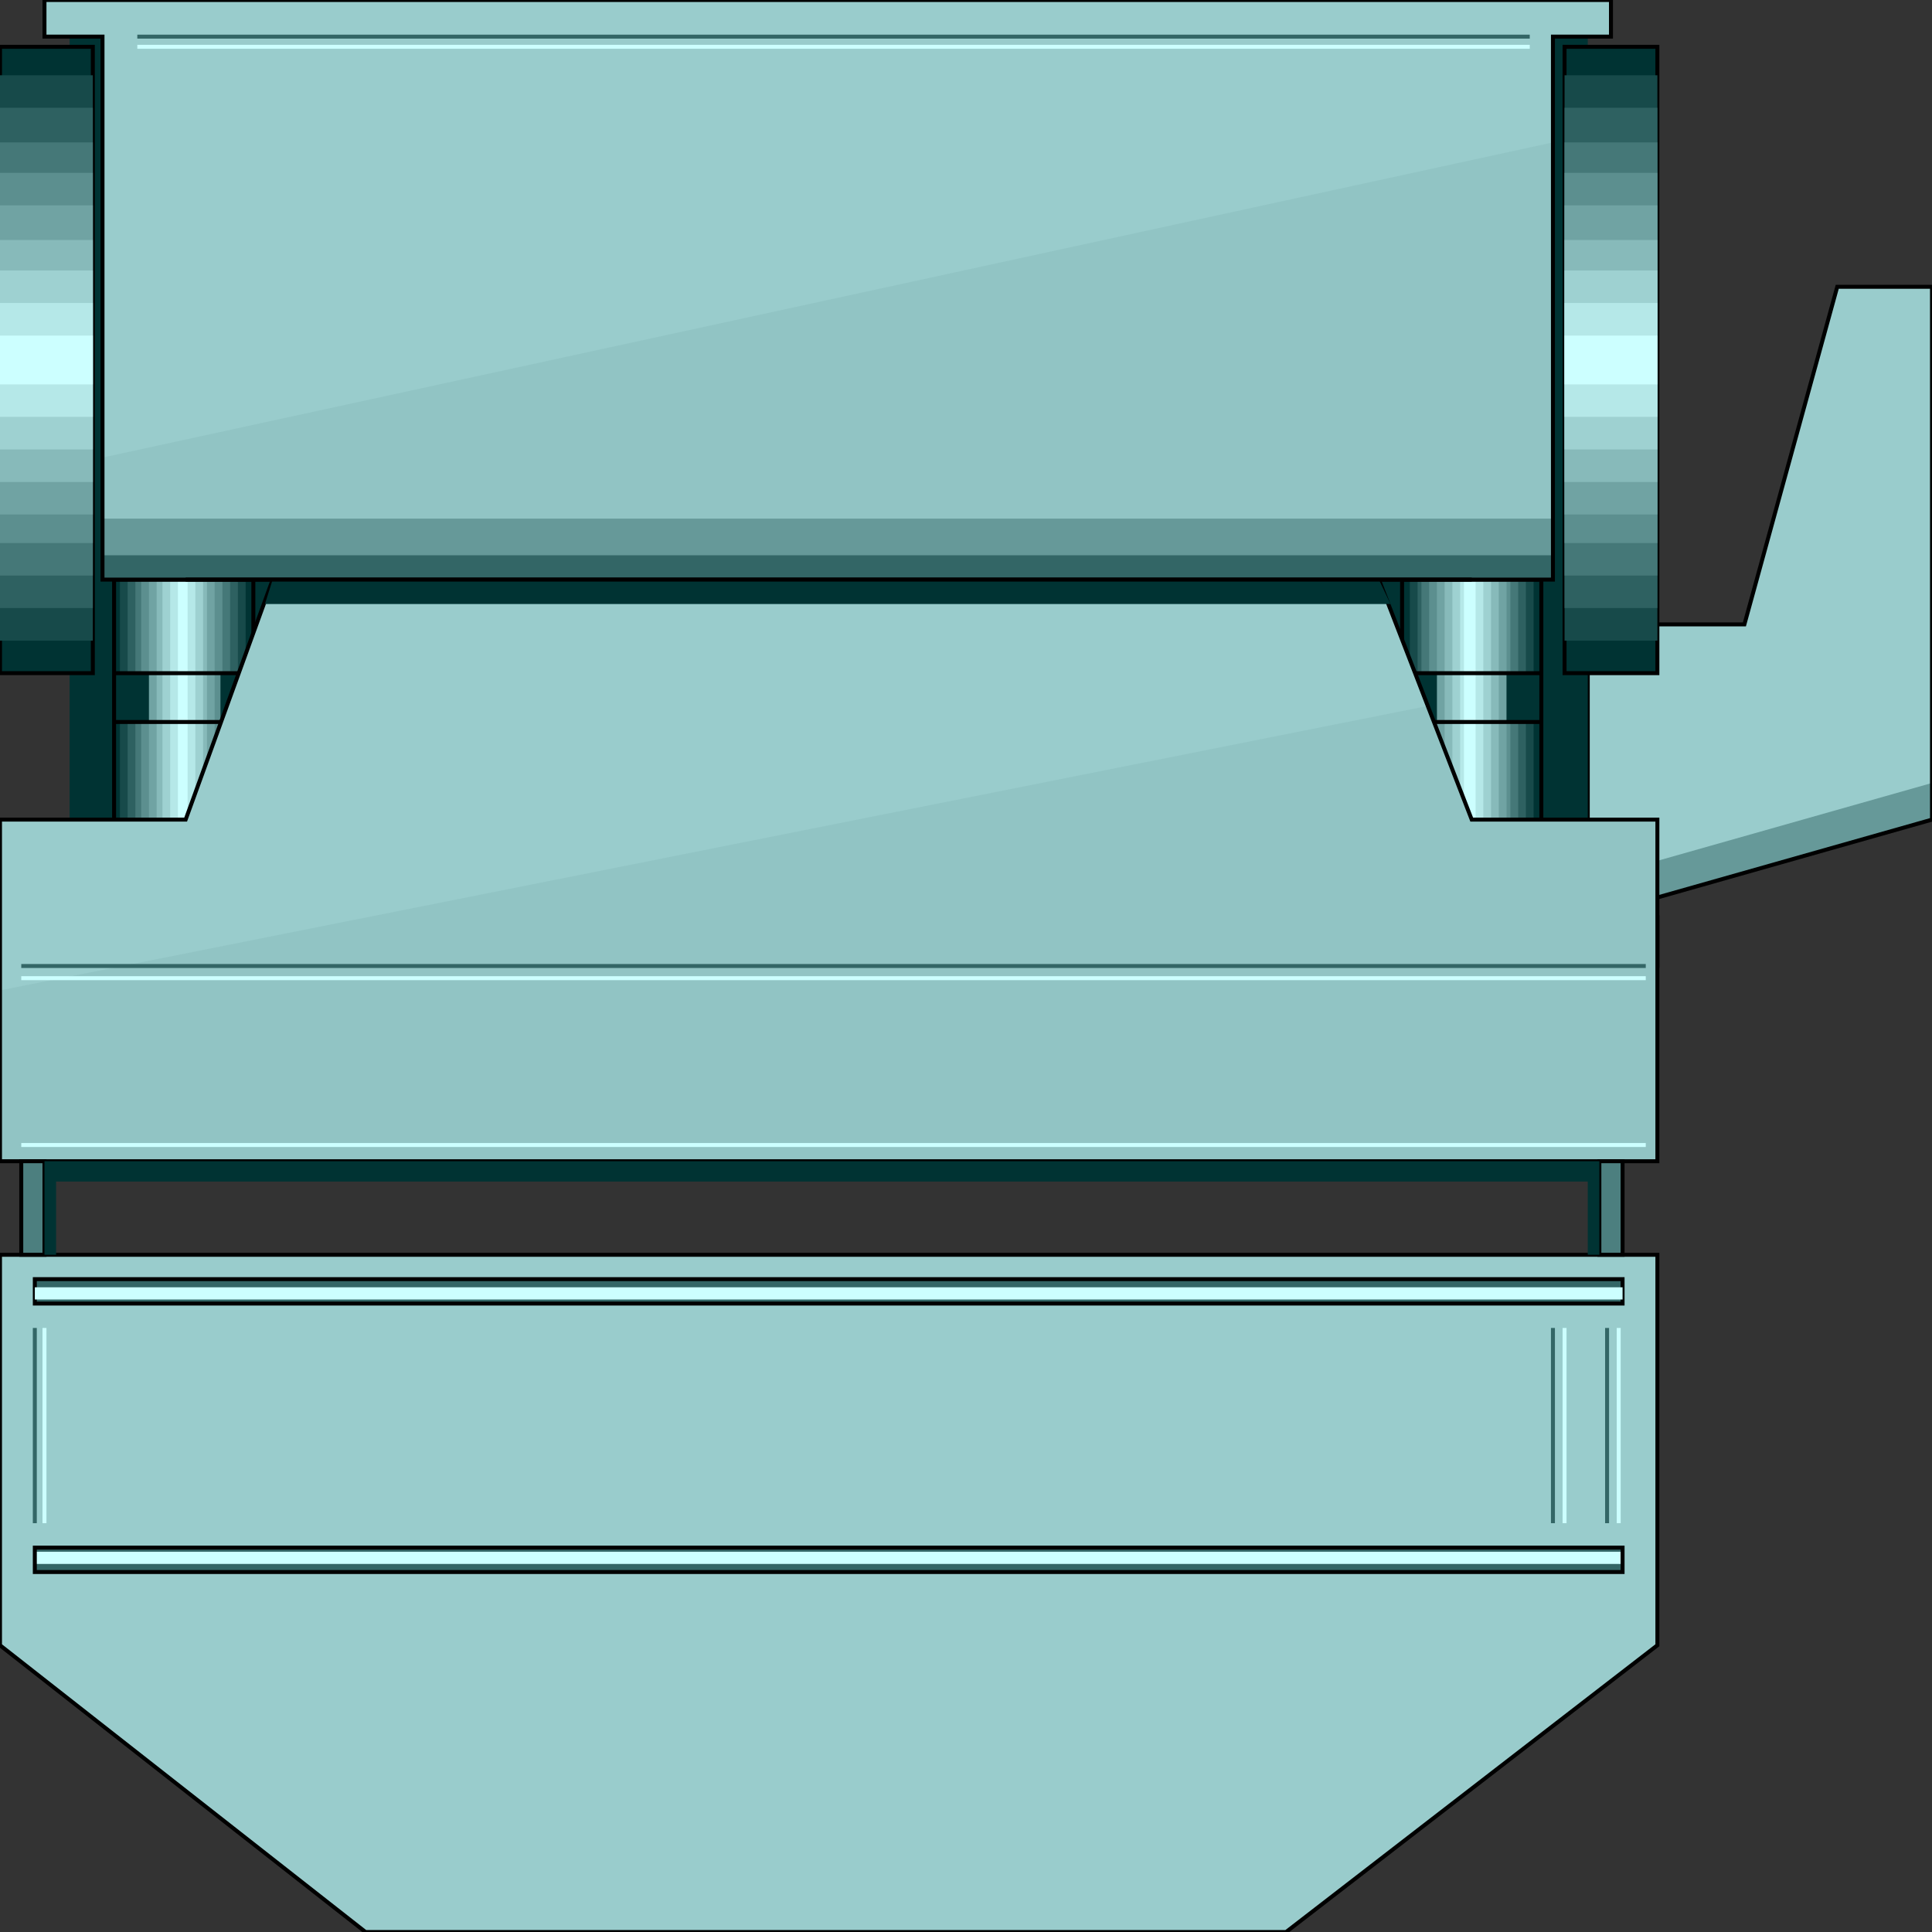 <svg width="150" height="150" viewBox="0 0 150 150" fill="none" xmlns="http://www.w3.org/2000/svg">
<rect x="0" y="0" width="150" height="150" fill="#333333" stroke="none"/>
<g clip-path="url(#clip0_2109_194899)">
<path d="M123.273 71.213L150 63.634V22.266H142.643L135.436 48.476H123.273V71.213Z" fill="#99CCCC"/>
<path d="M123.273 71.21L150 63.631V60.789L123.273 68.368V71.21Z" fill="#669999"/>
<path d="M123.273 71.213L150 63.634V22.266H142.643L135.436 48.476H123.273V71.213Z" stroke="black" stroke-width="0.308"/>
<path d="M5.405 2.844H123.273V63.633H5.405V2.844Z" fill="#003333"/>
<path d="M120.57 45V2.842H125.075V0H3.453V2.842H7.958V45H120.57Z" fill="#99CCCC"/>
<path d="M0 97.422V127.738L28.378 150.001H99.85L128.679 127.738V97.422H0Z" fill="#99CCCC" stroke="black" stroke-width="0.308"/>
<path d="M0 71.211H128.679V75H0V71.211Z" fill="#99CCCC" stroke="black" stroke-width="0.308"/>
<path d="M109.459 63.632V45H119.069V63.632H109.459Z" fill="#174A4A"/>
<path d="M9.31 63.632V45H19.069V63.632H9.31Z" fill="#174A4A"/>
<path d="M9.91 63.632V45H18.469V63.632H9.91Z" fill="#2E6161"/>
<path d="M110.061 63.632V45H118.469V63.632H110.061Z" fill="#2E6161"/>
<path d="M110.36 63.632V45H117.868V63.632H110.36Z" fill="#457878"/>
<path d="M10.511 63.632V45H17.868V63.632H10.511Z" fill="#457878"/>
<path d="M10.961 63.632V45H17.267V63.632H10.961Z" fill="#5C8F8F"/>
<path d="M110.961 63.632V45H117.267V63.632H110.961Z" fill="#5C8F8F"/>
<path d="M111.562 63.632V45H116.967V63.632H111.562Z" fill="#70A3A3"/>
<path d="M11.562 63.632V45H16.667V63.632H11.562Z" fill="#70A3A3"/>
<path d="M12.162 63.632V45H16.066V63.632H12.162Z" fill="#87BABA"/>
<path d="M112.162 63.632V45H116.366V63.632H112.162Z" fill="#87BABA"/>
<path d="M112.763 63.632V45H115.766V63.632H112.763Z" fill="#9ED1D1"/>
<path d="M12.612 63.632V45H15.765V63.632H12.612Z" fill="#9ED1D1"/>
<path d="M13.213 63.632V45H15.165V63.632H13.213Z" fill="#B5E8E8"/>
<path d="M113.363 63.632V45H115.165V63.632H113.363Z" fill="#B5E8E8"/>
<path d="M113.664 63.632V45H114.565V63.632H113.664Z" fill="#CCFFFF"/>
<path d="M13.813 63.632V45H14.564V63.632H13.813Z" fill="#CCFFFF"/>
<path d="M17.117 52.266H19.67V56.055H17.117V52.266Z" fill="#003333"/>
<path d="M8.858 52.266H11.561V56.055H8.858V52.266Z" fill="#003333"/>
<path d="M116.967 52.266H119.669V56.055H116.967V52.266Z" fill="#003333"/>
<path d="M108.858 52.266H111.561V56.055H108.858V52.266Z" fill="#003333"/>
<path d="M8.858 63.632V45H19.669V63.632H8.858Z" stroke="black" stroke-width="0.308"/>
<path d="M19.669 56.055H8.858" stroke="black" stroke-width="0.308"/>
<path d="M8.858 52.266H18.768" stroke="black" stroke-width="0.308"/>
<path d="M108.858 63.632V45H119.669V63.632H108.858Z" stroke="black" stroke-width="0.308"/>
<path d="M119.669 56.055H108.858" stroke="black" stroke-width="0.308"/>
<path d="M108.858 52.266H119.669" stroke="black" stroke-width="0.308"/>
<path d="M0 90.158H128.679V63.632H114.264L107.057 45H21.171L14.414 63.632H0V90.158Z" fill="#99CCCC"/>
<path d="M0 90.157H128.679V63.631H114.264L110.961 54.789L0 76.894V90.157Z" fill="#91C4C4"/>
<path d="M0 90.158H128.679V63.632H114.264L107.057 45H21.171L14.414 63.632H0V90.158Z" stroke="black" stroke-width="0.308"/>
<path d="M121.472 3.633H128.679V52.264H121.472V3.633Z" fill="#003333" stroke="black" stroke-width="0.308"/>
<path d="M0 3.633H7.207V52.264H0V3.633Z" fill="#003333" stroke="black" stroke-width="0.308"/>
<path d="M121.472 5.844H128.679V49.739H121.472V5.844Z" fill="#174A4A"/>
<path d="M0 5.844H7.207V49.739H0V5.844Z" fill="#174A4A"/>
<path d="M121.472 8.367H128.679V47.209H121.472V8.367Z" fill="#2E6161"/>
<path d="M0 8.367H7.207V47.209H0V8.367Z" fill="#2E6161"/>
<path d="M121.472 11.055H128.679V44.686H121.472V11.055Z" fill="#457878"/>
<path d="M0 11.055H7.207V44.686H0V11.055Z" fill="#457878"/>
<path d="M121.472 13.422H128.679V42.159H121.472V13.422Z" fill="#5C8F8F"/>
<path d="M0 13.422H7.207V42.159H0V13.422Z" fill="#5C8F8F"/>
<path d="M121.472 15.945H128.679V39.945H121.472V15.945Z" fill="#70A3A3"/>
<path d="M0 15.945H7.207V39.945H0V15.945Z" fill="#70A3A3"/>
<path d="M121.472 18.633H128.679V37.422H121.472V18.633Z" fill="#87BABA"/>
<path d="M0 18.633H7.207V37.422H0V18.633Z" fill="#87BABA"/>
<path d="M121.472 21H128.679V34.895H121.472V21Z" fill="#9ED1D1"/>
<path d="M0 21H7.207V34.895H0V21Z" fill="#9ED1D1"/>
<path d="M121.472 23.523H128.679V32.365H121.472V23.523Z" fill="#B5E8E8"/>
<path d="M0 23.523H7.207V32.365H0V23.523Z" fill="#B5E8E8"/>
<path d="M121.472 26.055H128.679V29.844H121.472V26.055Z" fill="#CCFFFF"/>
<path d="M0 26.055H7.207V29.844H0V26.055Z" fill="#CCFFFF"/>
<path d="M120.571 45.002V11.055L7.958 35.528V45.002H120.571Z" fill="#91C4C4"/>
<path d="M7.958 40.266H120.571V43.108H7.958V40.266Z" fill="#669999"/>
<path d="M7.958 43.102H120.571V44.996H7.958V43.102Z" fill="#336666"/>
<path d="M14.414 45H114.264" stroke="black" stroke-width="0.308"/>
<path d="M21.171 45H107.057L107.958 46.895H20.57L21.171 45Z" fill="#003333"/>
<path d="M120.57 45V2.842H125.075V0H3.453V2.842H7.958V45H120.57Z" stroke="black" stroke-width="0.308"/>
<path d="M1.651 90.156H3.453V97.419H1.651V90.156Z" fill="#4C7F7F" stroke="black" stroke-width="0.308"/>
<path d="M124.174 90.156H125.976V97.419H124.174V90.156Z" fill="#4C7F7F" stroke="black" stroke-width="0.308"/>
<path d="M124.774 118.259V103.102" stroke="#336666" stroke-width="0.308"/>
<path d="M120.57 118.259V103.102" stroke="#336666" stroke-width="0.308"/>
<path d="M1.651 75H127.777" stroke="#336666" stroke-width="0.308"/>
<path d="M2.703 118.259V103.102" stroke="#336666" stroke-width="0.308"/>
<path d="M10.661 2.844H118.769" stroke="#336666" stroke-width="0.308"/>
<path d="M10.661 3.633H118.769" stroke="#CCFFFF" stroke-width="0.308"/>
<path d="M1.651 75.945H127.777" stroke="#CCFFFF" stroke-width="0.308"/>
<path d="M1.651 88.898H127.777" stroke="#CCFFFF" stroke-width="0.308"/>
<path d="M3.453 118.259V103.102" stroke="#CCFFFF" stroke-width="0.308"/>
<path d="M125.676 118.259V103.102" stroke="#CCFFFF" stroke-width="0.308"/>
<path d="M121.472 118.259V103.102" stroke="#CCFFFF" stroke-width="0.308"/>
<path d="M3.453 97.419V90.156H124.174V97.419H123.273V91.735H4.354V97.419H3.453Z" fill="#003333"/>
<path d="M2.703 120.156H125.976V122.051H2.703V120.156Z" fill="#336666"/>
<path d="M2.703 99.312H125.976V101.207H2.703V99.312Z" fill="#336666" stroke="black" stroke-width="0.308"/>
<path d="M2.703 99.945H125.976V100.893H2.703V99.945Z" fill="#CCFFFF"/>
<path d="M2.703 120.477H125.976V121.424H2.703V120.477Z" fill="#CCFFFF"/>
<path d="M2.703 120.156H125.976V122.051H2.703V120.156Z" stroke="black" stroke-width="0.308"/>
</g>
<defs>
<clipPath id="clip0_2109_194899">
<rect width="150" height="150" fill="white"/>
</clipPath>
</defs>
</svg>
